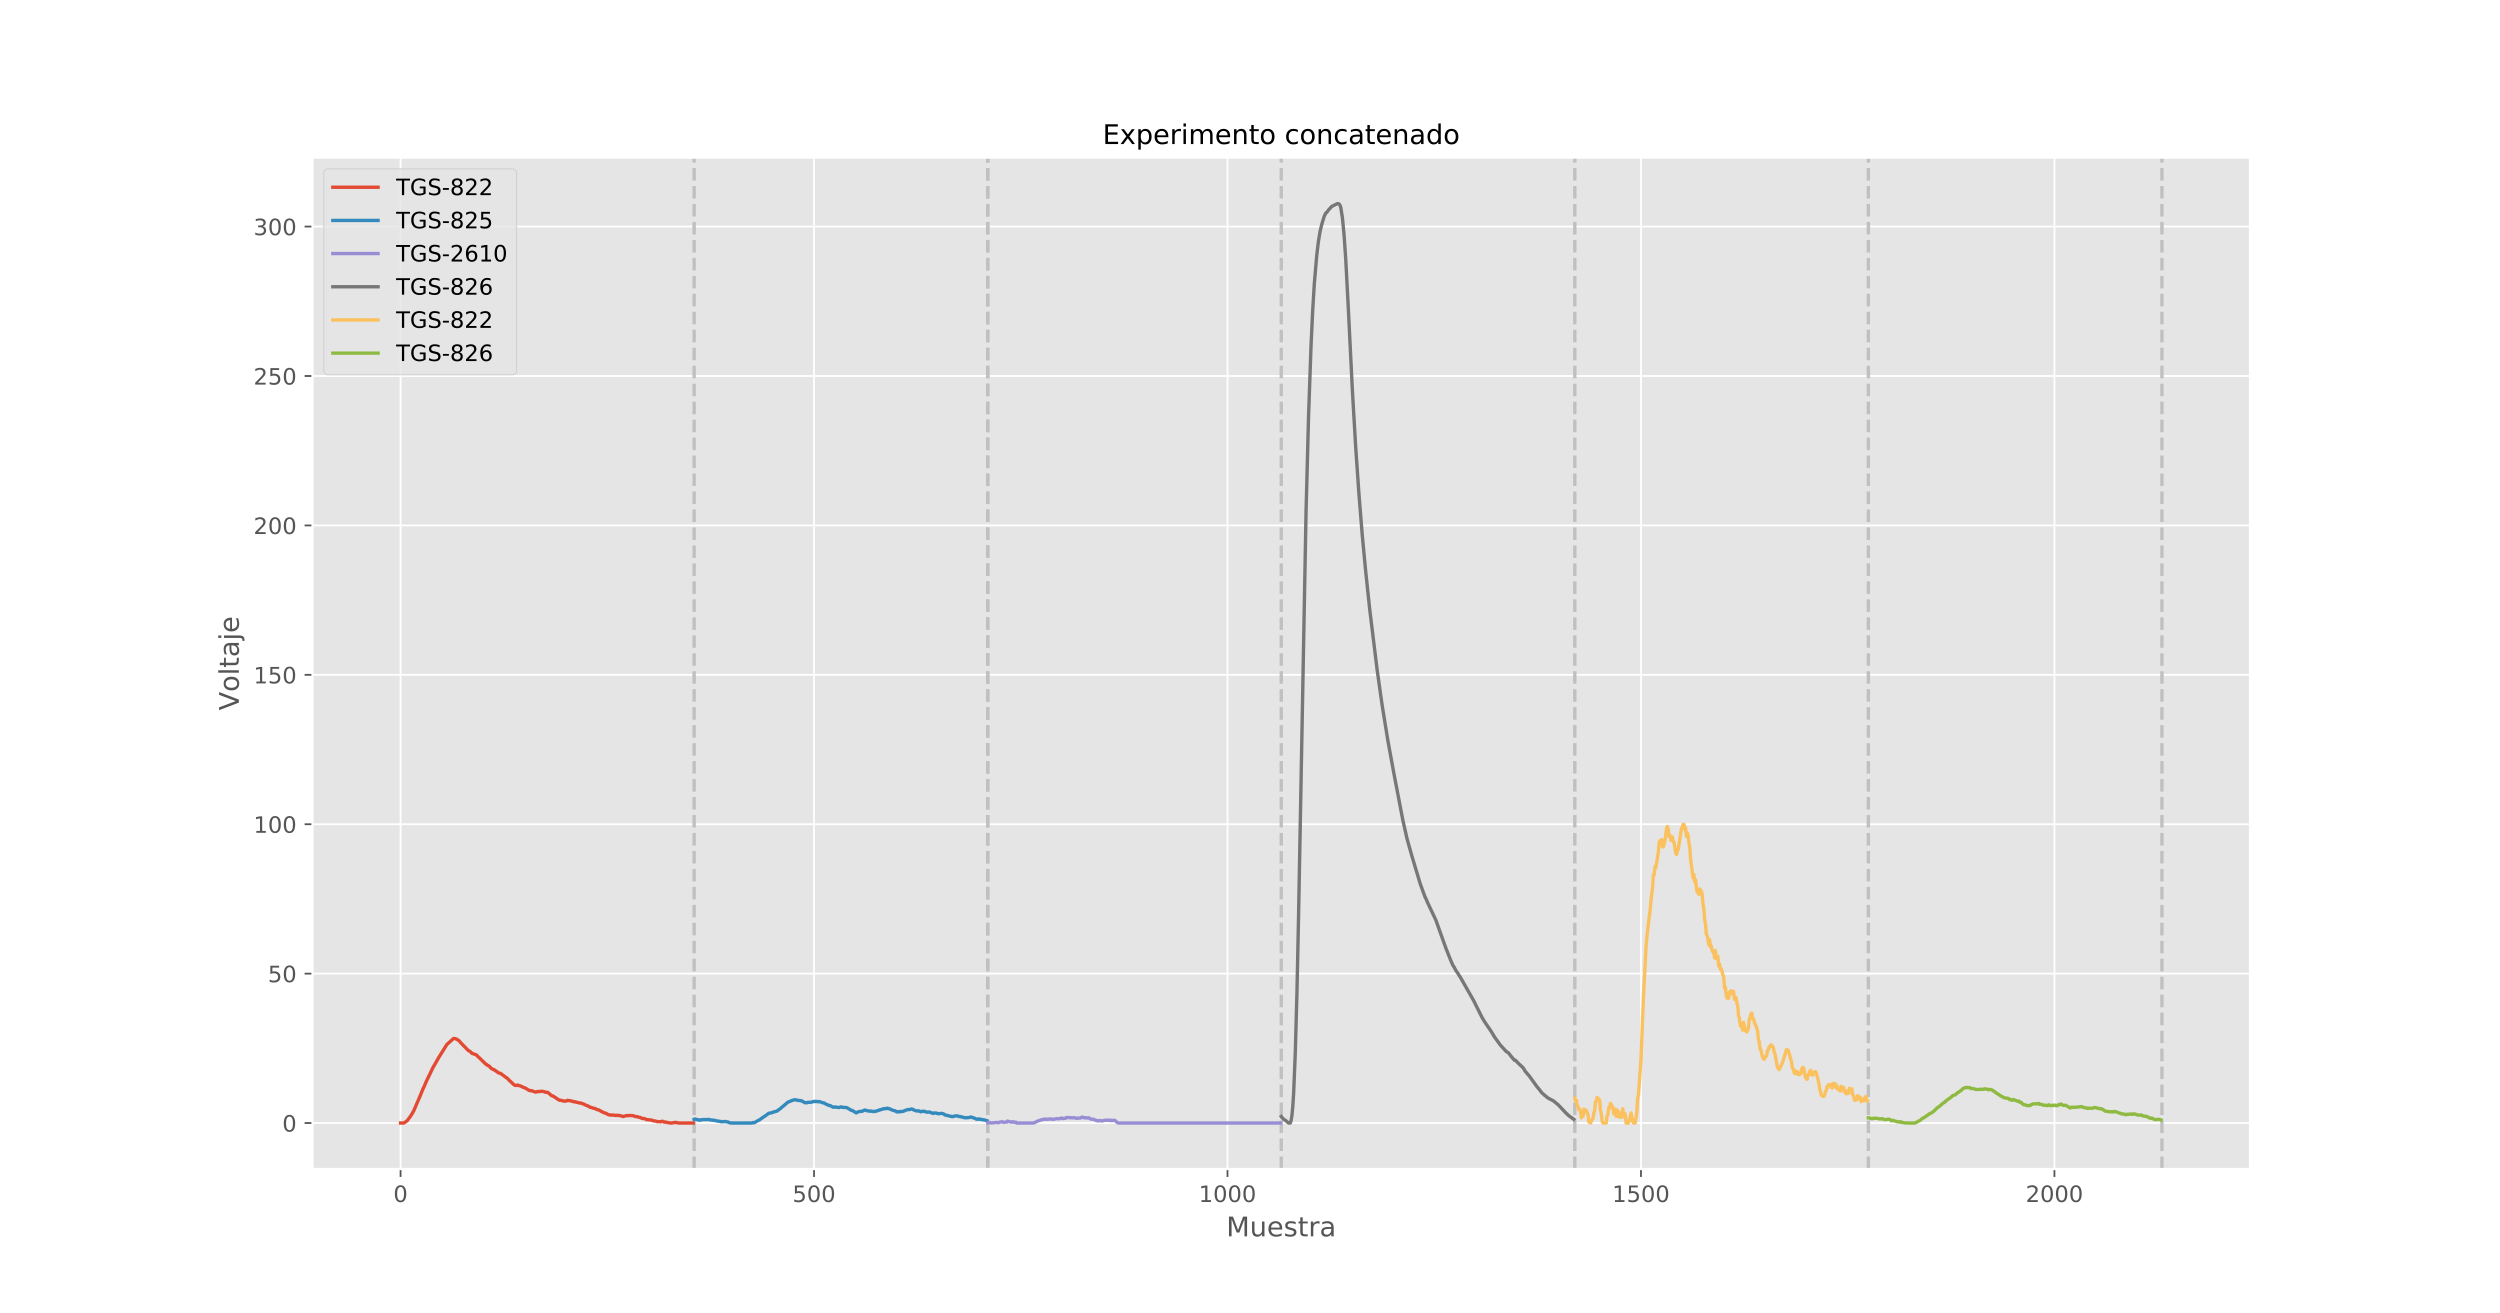 <?xml version="1.0" encoding="utf-8" standalone="no"?>
<!DOCTYPE svg PUBLIC "-//W3C//DTD SVG 1.1//EN"
  "http://www.w3.org/Graphics/SVG/1.1/DTD/svg11.dtd">
<!-- Created with matplotlib (https://matplotlib.org/) -->
<svg height="581.04pt" version="1.1" viewBox="0 0 1105.92 581.04" width="1105.92pt" xmlns="http://www.w3.org/2000/svg" xmlns:xlink="http://www.w3.org/1999/xlink">
 <defs>
  <style type="text/css">
*{stroke-linecap:butt;stroke-linejoin:round;}
  </style>
 </defs>
 <g id="figure_1">
  <g id="patch_1">
   <path d="M 0 581.04 
L 1105.92 581.04 
L 1105.92 0 
L 0 0 
z
" style="fill:#ffffff;"/>
  </g>
  <g id="axes_1">
   <g id="patch_2">
    <path d="M 138.24 517.126 
L 995.328 517.126 
L 995.328 69.725 
L 138.24 69.725 
z
" style="fill:#e5e5e5;"/>
   </g>
   <g id="matplotlib.axis_1">
    <g id="xtick_1">
     <g id="line2d_1">
      <path clip-path="url(#p6dfaa88f3a)" d="M 177.199 517.126 
L 177.199 69.725 
" style="fill:none;stroke:#ffffff;stroke-linecap:square;stroke-width:0.8;"/>
     </g>
     <g id="line2d_2">
      <defs>
       <path d="M 0 0 
L 0 3.5 
" id="m81e3cfd694" style="stroke:#555555;stroke-width:0.8;"/>
      </defs>
      <g>
       <use style="fill:#555555;stroke:#555555;stroke-width:0.8;" x="177.199" xlink:href="#m81e3cfd694" y="517.126"/>
      </g>
     </g>
     <g id="text_1">
      <!-- 0 -->
      <defs>
       <path d="M 31.781 66.406 
Q 24.172 66.406 20.328 58.906 
Q 16.5 51.422 16.5 36.375 
Q 16.5 21.391 20.328 13.891 
Q 24.172 6.391 31.781 6.391 
Q 39.453 6.391 43.281 13.891 
Q 47.125 21.391 47.125 36.375 
Q 47.125 51.422 43.281 58.906 
Q 39.453 66.406 31.781 66.406 
z
M 31.781 74.219 
Q 44.047 74.219 50.516 64.516 
Q 56.984 54.828 56.984 36.375 
Q 56.984 17.969 50.516 8.266 
Q 44.047 -1.422 31.781 -1.422 
Q 19.531 -1.422 13.062 8.266 
Q 6.594 17.969 6.594 36.375 
Q 6.594 54.828 13.062 64.516 
Q 19.531 74.219 31.781 74.219 
z
" id="DejaVuSans-48"/>
      </defs>
      <g style="fill:#555555;" transform="translate(174.017 531.724)scale(0.1 -0.1)">
       <use xlink:href="#DejaVuSans-48"/>
      </g>
     </g>
    </g>
    <g id="xtick_2">
     <g id="line2d_3">
      <path clip-path="url(#p6dfaa88f3a)" d="M 360.103 517.126 
L 360.103 69.725 
" style="fill:none;stroke:#ffffff;stroke-linecap:square;stroke-width:0.8;"/>
     </g>
     <g id="line2d_4">
      <g>
       <use style="fill:#555555;stroke:#555555;stroke-width:0.8;" x="360.103" xlink:href="#m81e3cfd694" y="517.126"/>
      </g>
     </g>
     <g id="text_2">
      <!-- 500 -->
      <defs>
       <path d="M 10.797 72.906 
L 49.516 72.906 
L 49.516 64.594 
L 19.828 64.594 
L 19.828 46.734 
Q 21.969 47.469 24.109 47.828 
Q 26.266 48.188 28.422 48.188 
Q 40.625 48.188 47.75 41.5 
Q 54.891 34.812 54.891 23.391 
Q 54.891 11.625 47.562 5.094 
Q 40.234 -1.422 26.906 -1.422 
Q 22.312 -1.422 17.547 -0.641 
Q 12.797 0.141 7.719 1.703 
L 7.719 11.625 
Q 12.109 9.234 16.797 8.062 
Q 21.484 6.891 26.703 6.891 
Q 35.156 6.891 40.078 11.328 
Q 45.016 15.766 45.016 23.391 
Q 45.016 31 40.078 35.438 
Q 35.156 39.891 26.703 39.891 
Q 22.75 39.891 18.812 39.016 
Q 14.891 38.141 10.797 36.281 
z
" id="DejaVuSans-53"/>
      </defs>
      <g style="fill:#555555;" transform="translate(350.559 531.724)scale(0.1 -0.1)">
       <use xlink:href="#DejaVuSans-53"/>
       <use x="63.623" xlink:href="#DejaVuSans-48"/>
       <use x="127.246" xlink:href="#DejaVuSans-48"/>
      </g>
     </g>
    </g>
    <g id="xtick_3">
     <g id="line2d_5">
      <path clip-path="url(#p6dfaa88f3a)" d="M 543.006 517.126 
L 543.006 69.725 
" style="fill:none;stroke:#ffffff;stroke-linecap:square;stroke-width:0.8;"/>
     </g>
     <g id="line2d_6">
      <g>
       <use style="fill:#555555;stroke:#555555;stroke-width:0.8;" x="543.006" xlink:href="#m81e3cfd694" y="517.126"/>
      </g>
     </g>
     <g id="text_3">
      <!-- 1000 -->
      <defs>
       <path d="M 12.406 8.297 
L 28.516 8.297 
L 28.516 63.922 
L 10.984 60.406 
L 10.984 69.391 
L 28.422 72.906 
L 38.281 72.906 
L 38.281 8.297 
L 54.391 8.297 
L 54.391 0 
L 12.406 0 
z
" id="DejaVuSans-49"/>
      </defs>
      <g style="fill:#555555;" transform="translate(530.281 531.724)scale(0.1 -0.1)">
       <use xlink:href="#DejaVuSans-49"/>
       <use x="63.623" xlink:href="#DejaVuSans-48"/>
       <use x="127.246" xlink:href="#DejaVuSans-48"/>
       <use x="190.869" xlink:href="#DejaVuSans-48"/>
      </g>
     </g>
    </g>
    <g id="xtick_4">
     <g id="line2d_7">
      <path clip-path="url(#p6dfaa88f3a)" d="M 725.91 517.126 
L 725.91 69.725 
" style="fill:none;stroke:#ffffff;stroke-linecap:square;stroke-width:0.8;"/>
     </g>
     <g id="line2d_8">
      <g>
       <use style="fill:#555555;stroke:#555555;stroke-width:0.8;" x="725.91" xlink:href="#m81e3cfd694" y="517.126"/>
      </g>
     </g>
     <g id="text_4">
      <!-- 1500 -->
      <g style="fill:#555555;" transform="translate(713.185 531.724)scale(0.1 -0.1)">
       <use xlink:href="#DejaVuSans-49"/>
       <use x="63.623" xlink:href="#DejaVuSans-53"/>
       <use x="127.246" xlink:href="#DejaVuSans-48"/>
       <use x="190.869" xlink:href="#DejaVuSans-48"/>
      </g>
     </g>
    </g>
    <g id="xtick_5">
     <g id="line2d_9">
      <path clip-path="url(#p6dfaa88f3a)" d="M 908.814 517.126 
L 908.814 69.725 
" style="fill:none;stroke:#ffffff;stroke-linecap:square;stroke-width:0.8;"/>
     </g>
     <g id="line2d_10">
      <g>
       <use style="fill:#555555;stroke:#555555;stroke-width:0.8;" x="908.814" xlink:href="#m81e3cfd694" y="517.126"/>
      </g>
     </g>
     <g id="text_5">
      <!-- 2000 -->
      <defs>
       <path d="M 19.188 8.297 
L 53.609 8.297 
L 53.609 0 
L 7.328 0 
L 7.328 8.297 
Q 12.938 14.109 22.625 23.891 
Q 32.328 33.688 34.812 36.531 
Q 39.547 41.844 41.422 45.531 
Q 43.312 49.219 43.312 52.781 
Q 43.312 58.594 39.234 62.25 
Q 35.156 65.922 28.609 65.922 
Q 23.969 65.922 18.812 64.312 
Q 13.672 62.703 7.812 59.422 
L 7.812 69.391 
Q 13.766 71.781 18.938 73 
Q 24.125 74.219 28.422 74.219 
Q 39.75 74.219 46.484 68.547 
Q 53.219 62.891 53.219 53.422 
Q 53.219 48.922 51.531 44.891 
Q 49.859 40.875 45.406 35.406 
Q 44.188 33.984 37.641 27.219 
Q 31.109 20.453 19.188 8.297 
z
" id="DejaVuSans-50"/>
      </defs>
      <g style="fill:#555555;" transform="translate(896.089 531.724)scale(0.1 -0.1)">
       <use xlink:href="#DejaVuSans-50"/>
       <use x="63.623" xlink:href="#DejaVuSans-48"/>
       <use x="127.246" xlink:href="#DejaVuSans-48"/>
       <use x="190.869" xlink:href="#DejaVuSans-48"/>
      </g>
     </g>
    </g>
    <g id="text_6">
     <!-- Muestra -->
     <defs>
      <path d="M 9.812 72.906 
L 24.516 72.906 
L 43.109 23.297 
L 61.812 72.906 
L 76.516 72.906 
L 76.516 0 
L 66.891 0 
L 66.891 64.016 
L 48.094 14.016 
L 38.188 14.016 
L 19.391 64.016 
L 19.391 0 
L 9.812 0 
z
" id="DejaVuSans-77"/>
      <path d="M 8.5 21.578 
L 8.5 54.688 
L 17.484 54.688 
L 17.484 21.922 
Q 17.484 14.156 20.5 10.266 
Q 23.531 6.391 29.594 6.391 
Q 36.859 6.391 41.078 11.031 
Q 45.312 15.672 45.312 23.688 
L 45.312 54.688 
L 54.297 54.688 
L 54.297 0 
L 45.312 0 
L 45.312 8.406 
Q 42.047 3.422 37.719 1 
Q 33.406 -1.422 27.688 -1.422 
Q 18.266 -1.422 13.375 4.438 
Q 8.5 10.297 8.5 21.578 
z
M 31.109 56 
z
" id="DejaVuSans-117"/>
      <path d="M 56.203 29.594 
L 56.203 25.203 
L 14.891 25.203 
Q 15.484 15.922 20.484 11.062 
Q 25.484 6.203 34.422 6.203 
Q 39.594 6.203 44.453 7.469 
Q 49.312 8.734 54.109 11.281 
L 54.109 2.781 
Q 49.266 0.734 44.188 -0.344 
Q 39.109 -1.422 33.891 -1.422 
Q 20.797 -1.422 13.156 6.188 
Q 5.516 13.812 5.516 26.812 
Q 5.516 40.234 12.766 48.109 
Q 20.016 56 32.328 56 
Q 43.359 56 49.781 48.891 
Q 56.203 41.797 56.203 29.594 
z
M 47.219 32.234 
Q 47.125 39.594 43.094 43.984 
Q 39.062 48.391 32.422 48.391 
Q 24.906 48.391 20.391 44.141 
Q 15.875 39.891 15.188 32.172 
z
" id="DejaVuSans-101"/>
      <path d="M 44.281 53.078 
L 44.281 44.578 
Q 40.484 46.531 36.375 47.5 
Q 32.281 48.484 27.875 48.484 
Q 21.188 48.484 17.844 46.438 
Q 14.5 44.391 14.5 40.281 
Q 14.5 37.156 16.891 35.375 
Q 19.281 33.594 26.516 31.984 
L 29.594 31.297 
Q 39.156 29.25 43.188 25.516 
Q 47.219 21.781 47.219 15.094 
Q 47.219 7.469 41.188 3.016 
Q 35.156 -1.422 24.609 -1.422 
Q 20.219 -1.422 15.453 -0.562 
Q 10.688 0.297 5.422 2 
L 5.422 11.281 
Q 10.406 8.688 15.234 7.391 
Q 20.062 6.109 24.812 6.109 
Q 31.156 6.109 34.562 8.281 
Q 37.984 10.453 37.984 14.406 
Q 37.984 18.062 35.516 20.016 
Q 33.062 21.969 24.703 23.781 
L 21.578 24.516 
Q 13.234 26.266 9.516 29.906 
Q 5.812 33.547 5.812 39.891 
Q 5.812 47.609 11.281 51.797 
Q 16.75 56 26.812 56 
Q 31.781 56 36.172 55.266 
Q 40.578 54.547 44.281 53.078 
z
" id="DejaVuSans-115"/>
      <path d="M 18.312 70.219 
L 18.312 54.688 
L 36.812 54.688 
L 36.812 47.703 
L 18.312 47.703 
L 18.312 18.016 
Q 18.312 11.328 20.141 9.422 
Q 21.969 7.516 27.594 7.516 
L 36.812 7.516 
L 36.812 0 
L 27.594 0 
Q 17.188 0 13.234 3.875 
Q 9.281 7.766 9.281 18.016 
L 9.281 47.703 
L 2.688 47.703 
L 2.688 54.688 
L 9.281 54.688 
L 9.281 70.219 
z
" id="DejaVuSans-116"/>
      <path d="M 41.109 46.297 
Q 39.594 47.172 37.812 47.578 
Q 36.031 48 33.891 48 
Q 26.266 48 22.188 43.047 
Q 18.109 38.094 18.109 28.812 
L 18.109 0 
L 9.078 0 
L 9.078 54.688 
L 18.109 54.688 
L 18.109 46.188 
Q 20.953 51.172 25.484 53.578 
Q 30.031 56 36.531 56 
Q 37.453 56 38.578 55.875 
Q 39.703 55.766 41.062 55.516 
z
" id="DejaVuSans-114"/>
      <path d="M 34.281 27.484 
Q 23.391 27.484 19.188 25 
Q 14.984 22.516 14.984 16.5 
Q 14.984 11.719 18.141 8.906 
Q 21.297 6.109 26.703 6.109 
Q 34.188 6.109 38.703 11.406 
Q 43.219 16.703 43.219 25.484 
L 43.219 27.484 
z
M 52.203 31.203 
L 52.203 0 
L 43.219 0 
L 43.219 8.297 
Q 40.141 3.328 35.547 0.953 
Q 30.953 -1.422 24.312 -1.422 
Q 15.922 -1.422 10.953 3.297 
Q 6 8.016 6 15.922 
Q 6 25.141 12.172 29.828 
Q 18.359 34.516 30.609 34.516 
L 43.219 34.516 
L 43.219 35.406 
Q 43.219 41.609 39.141 45 
Q 35.062 48.391 27.688 48.391 
Q 23 48.391 18.547 47.266 
Q 14.109 46.141 10.016 43.891 
L 10.016 52.203 
Q 14.938 54.109 19.578 55.047 
Q 24.219 56 28.609 56 
Q 40.484 56 46.344 49.844 
Q 52.203 43.703 52.203 31.203 
z
" id="DejaVuSans-97"/>
     </defs>
     <g style="fill:#555555;" transform="translate(542.491 546.922)scale(0.12 -0.12)">
      <use xlink:href="#DejaVuSans-77"/>
      <use x="86.279" xlink:href="#DejaVuSans-117"/>
      <use x="149.658" xlink:href="#DejaVuSans-101"/>
      <use x="211.182" xlink:href="#DejaVuSans-115"/>
      <use x="263.281" xlink:href="#DejaVuSans-116"/>
      <use x="302.49" xlink:href="#DejaVuSans-114"/>
      <use x="343.604" xlink:href="#DejaVuSans-97"/>
     </g>
    </g>
   </g>
   <g id="matplotlib.axis_2">
    <g id="ytick_1">
     <g id="line2d_11">
      <path clip-path="url(#p6dfaa88f3a)" d="M 138.24 496.789 
L 995.328 496.789 
" style="fill:none;stroke:#ffffff;stroke-linecap:square;stroke-width:0.8;"/>
     </g>
     <g id="line2d_12">
      <defs>
       <path d="M 0 0 
L -3.5 0 
" id="m0162441b8d" style="stroke:#555555;stroke-width:0.8;"/>
      </defs>
      <g>
       <use style="fill:#555555;stroke:#555555;stroke-width:0.8;" x="138.24" xlink:href="#m0162441b8d" y="496.789"/>
      </g>
     </g>
     <g id="text_7">
      <!-- 0 -->
      <g style="fill:#555555;" transform="translate(124.877 500.588)scale(0.1 -0.1)">
       <use xlink:href="#DejaVuSans-48"/>
      </g>
     </g>
    </g>
    <g id="ytick_2">
     <g id="line2d_13">
      <path clip-path="url(#p6dfaa88f3a)" d="M 138.24 430.697 
L 995.328 430.697 
" style="fill:none;stroke:#ffffff;stroke-linecap:square;stroke-width:0.8;"/>
     </g>
     <g id="line2d_14">
      <g>
       <use style="fill:#555555;stroke:#555555;stroke-width:0.8;" x="138.24" xlink:href="#m0162441b8d" y="430.697"/>
      </g>
     </g>
     <g id="text_8">
      <!-- 50 -->
      <g style="fill:#555555;" transform="translate(118.515 434.497)scale(0.1 -0.1)">
       <use xlink:href="#DejaVuSans-53"/>
       <use x="63.623" xlink:href="#DejaVuSans-48"/>
      </g>
     </g>
    </g>
    <g id="ytick_3">
     <g id="line2d_15">
      <path clip-path="url(#p6dfaa88f3a)" d="M 138.24 364.606 
L 995.328 364.606 
" style="fill:none;stroke:#ffffff;stroke-linecap:square;stroke-width:0.8;"/>
     </g>
     <g id="line2d_16">
      <g>
       <use style="fill:#555555;stroke:#555555;stroke-width:0.8;" x="138.24" xlink:href="#m0162441b8d" y="364.606"/>
      </g>
     </g>
     <g id="text_9">
      <!-- 100 -->
      <g style="fill:#555555;" transform="translate(112.153 368.405)scale(0.1 -0.1)">
       <use xlink:href="#DejaVuSans-49"/>
       <use x="63.623" xlink:href="#DejaVuSans-48"/>
       <use x="127.246" xlink:href="#DejaVuSans-48"/>
      </g>
     </g>
    </g>
    <g id="ytick_4">
     <g id="line2d_17">
      <path clip-path="url(#p6dfaa88f3a)" d="M 138.24 298.514 
L 995.328 298.514 
" style="fill:none;stroke:#ffffff;stroke-linecap:square;stroke-width:0.8;"/>
     </g>
     <g id="line2d_18">
      <g>
       <use style="fill:#555555;stroke:#555555;stroke-width:0.8;" x="138.24" xlink:href="#m0162441b8d" y="298.514"/>
      </g>
     </g>
     <g id="text_10">
      <!-- 150 -->
      <g style="fill:#555555;" transform="translate(112.153 302.313)scale(0.1 -0.1)">
       <use xlink:href="#DejaVuSans-49"/>
       <use x="63.623" xlink:href="#DejaVuSans-53"/>
       <use x="127.246" xlink:href="#DejaVuSans-48"/>
      </g>
     </g>
    </g>
    <g id="ytick_5">
     <g id="line2d_19">
      <path clip-path="url(#p6dfaa88f3a)" d="M 138.24 232.422 
L 995.328 232.422 
" style="fill:none;stroke:#ffffff;stroke-linecap:square;stroke-width:0.8;"/>
     </g>
     <g id="line2d_20">
      <g>
       <use style="fill:#555555;stroke:#555555;stroke-width:0.8;" x="138.24" xlink:href="#m0162441b8d" y="232.422"/>
      </g>
     </g>
     <g id="text_11">
      <!-- 200 -->
      <g style="fill:#555555;" transform="translate(112.153 236.221)scale(0.1 -0.1)">
       <use xlink:href="#DejaVuSans-50"/>
       <use x="63.623" xlink:href="#DejaVuSans-48"/>
       <use x="127.246" xlink:href="#DejaVuSans-48"/>
      </g>
     </g>
    </g>
    <g id="ytick_6">
     <g id="line2d_21">
      <path clip-path="url(#p6dfaa88f3a)" d="M 138.24 166.33 
L 995.328 166.33 
" style="fill:none;stroke:#ffffff;stroke-linecap:square;stroke-width:0.8;"/>
     </g>
     <g id="line2d_22">
      <g>
       <use style="fill:#555555;stroke:#555555;stroke-width:0.8;" x="138.24" xlink:href="#m0162441b8d" y="166.33"/>
      </g>
     </g>
     <g id="text_12">
      <!-- 250 -->
      <g style="fill:#555555;" transform="translate(112.153 170.129)scale(0.1 -0.1)">
       <use xlink:href="#DejaVuSans-50"/>
       <use x="63.623" xlink:href="#DejaVuSans-53"/>
       <use x="127.246" xlink:href="#DejaVuSans-48"/>
      </g>
     </g>
    </g>
    <g id="ytick_7">
     <g id="line2d_23">
      <path clip-path="url(#p6dfaa88f3a)" d="M 138.24 100.238 
L 995.328 100.238 
" style="fill:none;stroke:#ffffff;stroke-linecap:square;stroke-width:0.8;"/>
     </g>
     <g id="line2d_24">
      <g>
       <use style="fill:#555555;stroke:#555555;stroke-width:0.8;" x="138.24" xlink:href="#m0162441b8d" y="100.238"/>
      </g>
     </g>
     <g id="text_13">
      <!-- 300 -->
      <defs>
       <path d="M 40.578 39.312 
Q 47.656 37.797 51.625 33 
Q 55.609 28.219 55.609 21.188 
Q 55.609 10.406 48.188 4.484 
Q 40.766 -1.422 27.094 -1.422 
Q 22.516 -1.422 17.656 -0.516 
Q 12.797 0.391 7.625 2.203 
L 7.625 11.719 
Q 11.719 9.328 16.594 8.109 
Q 21.484 6.891 26.812 6.891 
Q 36.078 6.891 40.938 10.547 
Q 45.797 14.203 45.797 21.188 
Q 45.797 27.641 41.281 31.266 
Q 36.766 34.906 28.719 34.906 
L 20.219 34.906 
L 20.219 43.016 
L 29.109 43.016 
Q 36.375 43.016 40.234 45.922 
Q 44.094 48.828 44.094 54.297 
Q 44.094 59.906 40.109 62.906 
Q 36.141 65.922 28.719 65.922 
Q 24.656 65.922 20.016 65.031 
Q 15.375 64.156 9.812 62.312 
L 9.812 71.094 
Q 15.438 72.656 20.344 73.438 
Q 25.25 74.219 29.594 74.219 
Q 40.828 74.219 47.359 69.109 
Q 53.906 64.016 53.906 55.328 
Q 53.906 49.266 50.438 45.094 
Q 46.969 40.922 40.578 39.312 
z
" id="DejaVuSans-51"/>
      </defs>
      <g style="fill:#555555;" transform="translate(112.153 104.038)scale(0.1 -0.1)">
       <use xlink:href="#DejaVuSans-51"/>
       <use x="63.623" xlink:href="#DejaVuSans-48"/>
       <use x="127.246" xlink:href="#DejaVuSans-48"/>
      </g>
     </g>
    </g>
    <g id="text_14">
     <!-- Voltaje -->
     <defs>
      <path d="M 28.609 0 
L 0.781 72.906 
L 11.078 72.906 
L 34.188 11.531 
L 57.328 72.906 
L 67.578 72.906 
L 39.797 0 
z
" id="DejaVuSans-86"/>
      <path d="M 30.609 48.391 
Q 23.391 48.391 19.188 42.75 
Q 14.984 37.109 14.984 27.297 
Q 14.984 17.484 19.156 11.844 
Q 23.344 6.203 30.609 6.203 
Q 37.797 6.203 41.984 11.859 
Q 46.188 17.531 46.188 27.297 
Q 46.188 37.016 41.984 42.703 
Q 37.797 48.391 30.609 48.391 
z
M 30.609 56 
Q 42.328 56 49.016 48.375 
Q 55.719 40.766 55.719 27.297 
Q 55.719 13.875 49.016 6.219 
Q 42.328 -1.422 30.609 -1.422 
Q 18.844 -1.422 12.172 6.219 
Q 5.516 13.875 5.516 27.297 
Q 5.516 40.766 12.172 48.375 
Q 18.844 56 30.609 56 
z
" id="DejaVuSans-111"/>
      <path d="M 9.422 75.984 
L 18.406 75.984 
L 18.406 0 
L 9.422 0 
z
" id="DejaVuSans-108"/>
      <path d="M 9.422 54.688 
L 18.406 54.688 
L 18.406 -0.984 
Q 18.406 -11.422 14.422 -16.109 
Q 10.453 -20.797 1.609 -20.797 
L -1.812 -20.797 
L -1.812 -13.188 
L 0.594 -13.188 
Q 5.719 -13.188 7.562 -10.812 
Q 9.422 -8.453 9.422 -0.984 
z
M 9.422 75.984 
L 18.406 75.984 
L 18.406 64.594 
L 9.422 64.594 
z
" id="DejaVuSans-106"/>
     </defs>
     <g style="fill:#555555;" transform="translate(105.657 314.249)rotate(-90)scale(0.12 -0.12)">
      <use xlink:href="#DejaVuSans-86"/>
      <use x="68.299" xlink:href="#DejaVuSans-111"/>
      <use x="129.48" xlink:href="#DejaVuSans-108"/>
      <use x="157.264" xlink:href="#DejaVuSans-116"/>
      <use x="196.473" xlink:href="#DejaVuSans-97"/>
      <use x="257.752" xlink:href="#DejaVuSans-106"/>
      <use x="285.535" xlink:href="#DejaVuSans-101"/>
     </g>
    </g>
   </g>
   <g id="line2d_25">
    <path clip-path="url(#p6dfaa88f3a)" d="M 307.06 517.126 
L 307.06 69.725 
" style="fill:none;stroke:#c0c0c0;stroke-dasharray:5.55,2.4;stroke-dashoffset:0;stroke-width:1.5;"/>
   </g>
   <g id="line2d_26">
    <path clip-path="url(#p6dfaa88f3a)" d="M 436.922 517.126 
L 436.922 69.725 
" style="fill:none;stroke:#c0c0c0;stroke-dasharray:5.55,2.4;stroke-dashoffset:0;stroke-width:1.5;"/>
   </g>
   <g id="line2d_27">
    <path clip-path="url(#p6dfaa88f3a)" d="M 436.922 517.126 
L 436.922 69.725 
" style="fill:none;stroke:#c0c0c0;stroke-dasharray:5.55,2.4;stroke-dashoffset:0;stroke-width:1.5;"/>
   </g>
   <g id="line2d_28">
    <path clip-path="url(#p6dfaa88f3a)" d="M 566.784 517.126 
L 566.784 69.725 
" style="fill:none;stroke:#c0c0c0;stroke-dasharray:5.55,2.4;stroke-dashoffset:0;stroke-width:1.5;"/>
   </g>
   <g id="line2d_29">
    <path clip-path="url(#p6dfaa88f3a)" d="M 696.646 517.126 
L 696.646 69.725 
" style="fill:none;stroke:#c0c0c0;stroke-dasharray:5.55,2.4;stroke-dashoffset:0;stroke-width:1.5;"/>
   </g>
   <g id="line2d_30">
    <path clip-path="url(#p6dfaa88f3a)" d="M 826.508 517.126 
L 826.508 69.725 
" style="fill:none;stroke:#c0c0c0;stroke-dasharray:5.55,2.4;stroke-dashoffset:0;stroke-width:1.5;"/>
   </g>
   <g id="line2d_31">
    <path clip-path="url(#p6dfaa88f3a)" d="M 956.369 517.126 
L 956.369 69.725 
" style="fill:none;stroke:#c0c0c0;stroke-dasharray:5.55,2.4;stroke-dashoffset:0;stroke-width:1.5;"/>
   </g>
   <g id="line2d_32">
    <path clip-path="url(#p6dfaa88f3a)" d="M 177.199 496.789 
L 178.662 496.789 
L 180.125 495.772 
L 181.588 493.793 
L 182.32 492.623 
L 183.051 491.333 
L 185.978 484.491 
L 187.075 481.775 
L 187.807 480.245 
L 188.539 478.475 
L 190.368 474.709 
L 191.465 472.354 
L 192.562 470.479 
L 194.026 467.899 
L 197.684 462.051 
L 200.61 459.415 
L 201.342 459.446 
L 202.073 459.719 
L 203.171 460.488 
L 203.903 461.361 
L 207.195 464.749 
L 207.561 464.885 
L 208.292 465.398 
L 208.658 465.894 
L 210.853 466.711 
L 211.219 467.208 
L 211.95 467.841 
L 214.877 470.732 
L 215.243 470.869 
L 215.608 471.245 
L 215.974 471.381 
L 216.706 471.894 
L 217.072 472.39 
L 218.169 473.159 
L 218.535 473.175 
L 220.73 474.713 
L 221.095 474.729 
L 221.461 474.865 
L 224.754 477.292 
L 225.119 477.789 
L 225.851 478.422 
L 227.314 479.807 
L 228.046 480.2 
L 228.412 480.096 
L 228.777 480.112 
L 229.143 480.008 
L 229.509 480.264 
L 229.875 480.28 
L 230.607 480.552 
L 231.338 480.945 
L 232.436 481.353 
L 233.899 482.258 
L 234.63 482.53 
L 234.996 482.426 
L 236.825 483.107 
L 237.191 483.003 
L 237.557 483.019 
L 237.923 482.794 
L 238.288 482.93 
L 238.654 482.826 
L 239.02 482.842 
L 239.386 482.738 
L 240.118 482.77 
L 240.483 482.906 
L 240.849 482.922 
L 241.215 483.178 
L 242.312 483.226 
L 243.044 483.859 
L 243.776 484.492 
L 244.141 484.748 
L 244.507 484.764 
L 247.434 486.694 
L 248.165 486.726 
L 248.897 486.999 
L 249.629 487.031 
L 249.994 487.167 
L 250.726 486.958 
L 251.092 486.734 
L 251.458 486.87 
L 252.189 486.902 
L 252.555 487.038 
L 252.921 487.054 
L 254.018 487.463 
L 254.384 487.359 
L 255.116 487.631 
L 255.481 487.647 
L 256.213 487.919 
L 256.945 487.951 
L 258.408 488.496 
L 259.14 488.888 
L 260.237 489.296 
L 260.969 489.809 
L 261.334 489.825 
L 262.432 490.234 
L 262.798 490.249 
L 263.529 490.522 
L 264.261 490.914 
L 264.627 490.93 
L 264.992 491.066 
L 266.09 491.715 
L 266.456 491.851 
L 267.187 492.244 
L 267.553 492.38 
L 267.919 492.396 
L 269.016 493.045 
L 269.382 493.181 
L 270.114 493.213 
L 270.48 493.349 
L 270.845 493.245 
L 271.577 493.277 
L 271.943 493.413 
L 272.309 493.429 
L 272.674 493.325 
L 273.04 493.461 
L 273.406 493.356 
L 273.772 493.493 
L 274.503 493.525 
L 275.601 493.933 
L 277.064 493.516 
L 277.796 493.548 
L 278.162 493.444 
L 279.991 493.524 
L 281.088 493.932 
L 281.82 493.964 
L 282.551 494.237 
L 282.917 494.252 
L 283.649 494.525 
L 284.014 494.781 
L 285.112 494.829 
L 285.844 495.221 
L 286.209 495.358 
L 286.575 495.253 
L 286.941 495.39 
L 288.038 495.437 
L 289.136 495.846 
L 289.867 495.878 
L 290.599 496.15 
L 292.428 496.23 
L 292.794 496.006 
L 293.16 496.022 
L 293.891 496.414 
L 294.257 496.31 
L 294.623 496.446 
L 294.989 496.462 
L 295.355 496.598 
L 295.72 496.614 
L 296.086 496.75 
L 297.184 496.789 
L 298.647 496.502 
L 299.013 496.638 
L 299.378 496.534 
L 300.11 496.789 
L 306.695 496.789 
L 306.695 496.789 
" style="fill:none;stroke:#e24a33;stroke-linecap:square;stroke-width:1.5;"/>
   </g>
   <g id="line2d_33">
    <path clip-path="url(#p6dfaa88f3a)" d="M 307.06 495.155 
L 307.426 495.043 
L 307.792 495.051 
L 308.158 495.299 
L 308.889 495.316 
L 309.255 495.564 
L 309.621 495.572 
L 309.987 495.34 
L 310.718 495.356 
L 311.084 495.244 
L 312.913 495.285 
L 313.279 495.173 
L 313.645 495.181 
L 314.011 495.43 
L 315.108 495.454 
L 315.474 495.582 
L 316.206 495.598 
L 316.937 495.855 
L 317.303 495.863 
L 317.669 495.992 
L 318.4 496.008 
L 319.132 496.264 
L 319.498 496.152 
L 320.595 496.177 
L 320.961 496.065 
L 321.693 496.321 
L 322.058 496.329 
L 322.79 496.706 
L 323.522 496.789 
L 332.667 496.789 
L 333.033 496.573 
L 333.399 496.702 
L 333.764 496.59 
L 335.593 495.549 
L 335.959 495.437 
L 336.691 494.852 
L 339.251 493.106 
L 339.983 492.522 
L 340.349 492.41 
L 340.715 492.418 
L 341.812 492.082 
L 342.178 491.85 
L 342.544 491.858 
L 343.641 491.522 
L 345.104 490.473 
L 346.202 489.536 
L 346.933 488.951 
L 348.397 487.662 
L 349.128 487.318 
L 349.494 487.206 
L 350.226 486.861 
L 351.323 486.525 
L 352.055 486.541 
L 352.421 486.67 
L 352.786 486.678 
L 353.152 486.806 
L 353.884 486.822 
L 354.25 486.951 
L 354.615 486.959 
L 356.079 487.833 
L 356.444 487.72 
L 356.81 487.849 
L 357.542 487.625 
L 358.639 487.649 
L 360.103 487.201 
L 360.468 487.329 
L 360.834 487.217 
L 361.2 487.225 
L 361.566 487.354 
L 361.932 487.362 
L 362.297 487.25 
L 364.126 487.891 
L 364.492 487.899 
L 365.59 488.525 
L 365.955 488.653 
L 366.687 489.03 
L 367.053 489.038 
L 367.419 489.166 
L 368.516 489.791 
L 368.882 489.799 
L 369.248 489.687 
L 369.614 489.695 
L 369.979 489.824 
L 370.711 489.84 
L 371.077 489.968 
L 372.174 489.632 
L 372.906 489.889 
L 374.369 489.921 
L 374.735 490.05 
L 376.564 491.172 
L 376.93 491.18 
L 378.759 492.302 
L 379.856 491.726 
L 380.222 491.734 
L 380.588 491.622 
L 381.319 491.638 
L 382.417 491.061 
L 382.783 491.07 
L 383.88 491.454 
L 384.612 491.471 
L 384.977 491.599 
L 385.343 491.487 
L 385.709 491.615 
L 386.075 491.623 
L 386.441 491.752 
L 386.806 491.64 
L 387.172 491.648 
L 388.636 491.2 
L 389.001 490.967 
L 389.367 490.976 
L 390.099 490.752 
L 390.465 490.519 
L 390.83 490.527 
L 391.196 490.415 
L 391.928 490.432 
L 392.659 490.208 
L 393.025 490.456 
L 393.391 490.464 
L 393.757 490.592 
L 394.488 490.969 
L 395.586 491.354 
L 395.952 491.362 
L 396.683 491.859 
L 397.049 491.747 
L 397.415 491.875 
L 397.781 491.884 
L 398.147 491.651 
L 398.512 491.78 
L 398.878 491.668 
L 399.244 491.676 
L 399.976 491.452 
L 400.707 491.107 
L 401.805 490.771 
L 402.17 490.9 
L 403.268 490.563 
L 403.634 490.692 
L 404.365 491.069 
L 405.463 491.453 
L 405.829 491.462 
L 406.194 491.35 
L 406.56 491.478 
L 407.292 491.855 
L 407.658 491.622 
L 408.389 491.639 
L 408.755 491.527 
L 409.121 491.775 
L 409.487 491.783 
L 410.218 492.04 
L 410.584 491.928 
L 411.316 491.944 
L 412.047 492.321 
L 412.413 492.329 
L 412.779 492.577 
L 413.145 492.345 
L 414.242 492.37 
L 414.608 492.618 
L 415.705 492.642 
L 416.071 492.53 
L 416.803 492.547 
L 417.534 492.803 
L 417.9 493.172 
L 418.266 493.3 
L 418.632 493.308 
L 419.363 493.565 
L 419.729 493.573 
L 420.461 493.83 
L 420.827 493.838 
L 421.192 493.966 
L 421.558 493.974 
L 421.924 493.742 
L 422.29 493.75 
L 422.656 493.638 
L 423.753 493.662 
L 424.119 493.911 
L 424.851 493.927 
L 425.582 494.184 
L 425.948 494.192 
L 426.68 494.448 
L 427.777 494.473 
L 428.143 494.361 
L 428.874 494.377 
L 429.24 494.145 
L 429.606 494.153 
L 431.435 494.794 
L 431.801 495.043 
L 432.167 495.051 
L 432.532 495.179 
L 432.898 494.947 
L 433.264 495.075 
L 433.63 495.084 
L 433.996 495.212 
L 434.362 495.22 
L 434.727 495.348 
L 435.093 495.356 
L 435.459 495.485 
L 435.825 495.493 
L 436.556 495.749 
L 436.556 495.749 
" style="fill:none;stroke:#348abd;stroke-linecap:square;stroke-width:1.5;"/>
   </g>
   <g id="line2d_34">
    <path clip-path="url(#p6dfaa88f3a)" d="M 436.922 496.692 
L 437.654 496.469 
L 438.385 496.789 
L 440.58 496.535 
L 441.312 496.552 
L 441.678 496.68 
L 442.409 496.336 
L 442.775 496.345 
L 443.141 496.233 
L 443.507 496.241 
L 443.873 496.49 
L 444.238 496.498 
L 444.604 496.386 
L 445.336 496.403 
L 445.702 495.931 
L 446.433 496.188 
L 446.799 496.196 
L 447.531 496.453 
L 447.896 496.221 
L 448.262 496.229 
L 448.628 496.478 
L 448.994 496.486 
L 449.36 496.374 
L 449.725 496.789 
L 457.042 496.789 
L 457.773 496.565 
L 458.871 495.99 
L 459.968 495.654 
L 460.7 495.31 
L 461.066 495.319 
L 461.797 495.095 
L 462.163 495.103 
L 462.529 494.991 
L 462.895 495.12 
L 463.626 495.136 
L 463.992 495.025 
L 464.358 495.033 
L 464.724 494.921 
L 465.455 495.178 
L 465.821 495.066 
L 466.553 495.083 
L 467.284 494.859 
L 468.747 494.892 
L 469.113 494.78 
L 469.479 494.548 
L 470.211 494.805 
L 470.577 494.814 
L 470.942 494.702 
L 471.308 494.71 
L 471.674 494.358 
L 473.137 494.391 
L 473.503 494.52 
L 473.869 494.408 
L 474.235 494.416 
L 474.6 494.545 
L 474.966 494.433 
L 475.332 494.441 
L 476.064 494.698 
L 476.429 494.706 
L 476.795 494.595 
L 477.893 494.62 
L 478.624 494.156 
L 478.99 494.284 
L 479.356 494.292 
L 479.722 494.541 
L 480.088 494.429 
L 480.453 494.437 
L 480.819 494.566 
L 481.185 494.574 
L 481.551 494.462 
L 482.648 495.088 
L 483.746 495.113 
L 484.477 495.49 
L 484.843 495.619 
L 485.209 495.627 
L 485.575 495.876 
L 485.94 495.764 
L 486.306 495.772 
L 486.672 495.66 
L 487.404 495.917 
L 488.501 495.582 
L 489.233 495.598 
L 489.599 495.487 
L 489.964 495.495 
L 490.33 495.623 
L 490.696 495.632 
L 491.062 495.52 
L 491.428 495.528 
L 491.793 495.777 
L 492.525 495.553 
L 492.891 495.561 
L 493.257 495.69 
L 494.354 496.676 
L 495.086 496.789 
L 566.418 496.789 
L 566.418 496.789 
" style="fill:none;stroke:#988ed5;stroke-linecap:square;stroke-width:1.5;"/>
   </g>
   <g id="line2d_35">
    <path clip-path="url(#p6dfaa88f3a)" d="M 566.784 493.893 
L 567.15 494.415 
L 567.516 494.697 
L 567.881 495.219 
L 568.613 495.542 
L 569.345 496.226 
L 570.076 496.789 
L 570.808 496.752 
L 571.174 495.471 
L 571.54 493.229 
L 571.905 489.185 
L 572.271 483.459 
L 573.003 465.396 
L 573.734 438.922 
L 574.466 403.916 
L 577.758 226.201 
L 578.856 184.387 
L 579.953 153.027 
L 580.685 137.488 
L 581.416 125.434 
L 582.514 112.7 
L 583.245 106.654 
L 583.977 102.291 
L 584.709 99.249 
L 585.806 95.648 
L 586.538 94.169 
L 586.903 93.97 
L 587.635 92.971 
L 589.098 91.334 
L 591.659 90.061 
L 592.025 90.103 
L 592.391 90.264 
L 592.756 90.786 
L 593.122 91.789 
L 593.854 96.438 
L 594.585 104.091 
L 595.317 114.749 
L 596.414 135.661 
L 598.243 172.519 
L 599.707 197.679 
L 601.17 218.754 
L 602.633 236.944 
L 604.096 252.371 
L 605.925 269.641 
L 609.218 296.45 
L 611.413 311.96 
L 613.973 327.751 
L 616.534 341.739 
L 620.558 362.743 
L 622.387 370.881 
L 624.582 378.699 
L 628.24 390.889 
L 630.435 396.905 
L 630.8 397.548 
L 631.532 399.313 
L 635.19 407.057 
L 638.848 417.324 
L 639.58 419.329 
L 641.409 423.982 
L 642.14 425.747 
L 642.872 427.272 
L 643.238 427.794 
L 643.969 429.199 
L 645.067 430.765 
L 645.433 431.527 
L 645.799 431.929 
L 652.017 442.846 
L 652.749 444.371 
L 655.675 450.229 
L 656.773 452.036 
L 659.699 456.332 
L 661.162 458.781 
L 663.723 462.315 
L 666.284 465.128 
L 667.015 465.571 
L 667.381 465.853 
L 668.479 467.299 
L 669.942 469.026 
L 670.308 468.948 
L 672.137 470.837 
L 673.234 471.802 
L 673.966 472.606 
L 674.697 473.89 
L 676.526 476.02 
L 679.819 480.598 
L 680.916 481.923 
L 682.014 483.369 
L 683.111 484.335 
L 683.477 484.736 
L 683.843 484.898 
L 684.574 485.582 
L 685.306 486.025 
L 687.135 486.953 
L 689.33 488.763 
L 692.622 492.259 
L 693.354 492.943 
L 694.085 493.627 
L 696.28 495.197 
L 696.28 495.197 
" style="fill:none;stroke:#777777;stroke-linecap:square;stroke-width:1.5;"/>
   </g>
   <g id="line2d_36">
    <path clip-path="url(#p6dfaa88f3a)" d="M 696.646 485.776 
L 697.012 487.09 
L 697.377 486.843 
L 697.743 489.599 
L 698.109 489.472 
L 698.475 491.026 
L 698.841 490.658 
L 699.206 491.853 
L 699.572 494.489 
L 699.938 492.679 
L 700.304 493.753 
L 700.67 490.622 
L 701.036 491.455 
L 701.401 491.088 
L 701.767 491.2 
L 702.133 492.395 
L 702.499 492.988 
L 702.865 496.346 
L 703.23 495.978 
L 703.596 496.789 
L 704.328 495.235 
L 704.694 494.867 
L 705.059 492.336 
L 705.425 491.247 
L 705.791 487.514 
L 706.157 487.026 
L 706.523 485.457 
L 706.888 485.81 
L 707.254 486.764 
L 707.62 486.636 
L 707.986 491.075 
L 708.352 492.63 
L 708.717 495.987 
L 709.083 496.789 
L 710.547 496.789 
L 710.912 493.54 
L 711.278 493.172 
L 711.644 489.92 
L 712.01 490.153 
L 712.376 488.103 
L 712.741 488.456 
L 713.107 489.891 
L 713.473 489.643 
L 713.839 492.64 
L 714.205 490.59 
L 714.57 492.745 
L 714.936 493.819 
L 715.302 490.928 
L 715.668 493.805 
L 716.034 491.755 
L 716.399 494.15 
L 716.765 494.023 
L 717.131 494.016 
L 717.497 494.249 
L 717.863 490.516 
L 718.228 492.912 
L 718.594 492.784 
L 718.96 492.777 
L 719.326 496.789 
L 720.423 496.789 
L 721.521 492.365 
L 722.252 496.076 
L 722.618 496.789 
L 723.35 496.789 
L 724.081 492.073 
L 724.447 485.817 
L 724.813 484.248 
L 725.91 468.724 
L 727.008 441.184 
L 728.105 419.892 
L 728.471 414.958 
L 729.569 405.563 
L 729.934 402.912 
L 730.666 395.086 
L 731.032 393.036 
L 731.398 386.9 
L 731.763 387.013 
L 732.129 383.401 
L 732.495 383.754 
L 733.592 377.002 
L 733.958 372.669 
L 734.324 371.941 
L 735.056 371.445 
L 735.421 374.562 
L 735.787 374.675 
L 736.519 372.017 
L 737.25 366.354 
L 737.616 365.626 
L 737.982 366.7 
L 738.348 370.057 
L 738.714 369.449 
L 739.08 371.605 
L 739.811 370.268 
L 740.177 372.424 
L 740.543 372.536 
L 741.274 377.328 
L 741.64 378.042 
L 742.006 376.352 
L 742.372 375.864 
L 743.835 366.462 
L 744.201 365.974 
L 744.567 364.645 
L 744.932 364.757 
L 745.298 366.913 
L 745.664 366.185 
L 746.03 370.023 
L 746.396 368.453 
L 746.762 369.527 
L 747.127 372.885 
L 747.493 374.8 
L 747.859 380.08 
L 748.956 388.349 
L 749.322 386.9 
L 749.688 390.137 
L 750.054 389.168 
L 750.42 392.526 
L 750.785 394.681 
L 751.151 393.833 
L 751.517 395.628 
L 751.883 393.217 
L 752.249 394.291 
L 752.614 394.164 
L 752.98 395.719 
L 753.346 400.037 
L 753.712 401.833 
L 754.078 406.872 
L 754.443 408.547 
L 754.809 413.226 
L 755.175 413.82 
L 755.541 415.375 
L 755.907 417.891 
L 756.273 415.72 
L 756.638 418.837 
L 757.004 418.469 
L 757.37 420.385 
L 757.736 421.098 
L 758.102 420.971 
L 758.467 423.727 
L 758.833 420.476 
L 759.199 423.953 
L 759.565 423.946 
L 759.931 423.097 
L 760.296 427.296 
L 760.662 426.447 
L 761.028 428.723 
L 761.394 428.595 
L 761.76 429.669 
L 762.125 431.344 
L 762.491 431.698 
L 762.857 436.978 
L 763.223 436.73 
L 763.589 439.967 
L 763.954 441.522 
L 764.32 440.553 
L 764.686 441.627 
L 765.052 438.856 
L 765.418 439.81 
L 765.784 438.241 
L 766.515 439.427 
L 766.881 438.579 
L 767.247 442.056 
L 767.613 440.968 
L 767.978 441.441 
L 768.344 443.597 
L 768.71 444.911 
L 769.076 449.35 
L 769.442 450.304 
L 769.807 453.421 
L 770.173 454.134 
L 770.539 453.767 
L 770.905 455.682 
L 771.271 452.31 
L 772.002 455.9 
L 772.734 456.486 
L 773.1 455.758 
L 773.465 454.549 
L 773.831 450.936 
L 774.197 450.088 
L 774.563 448.639 
L 774.929 448.151 
L 775.295 450.667 
L 775.66 450.659 
L 776.392 453.168 
L 776.758 453.641 
L 777.124 454.956 
L 777.489 455.79 
L 777.855 459.748 
L 778.221 460.822 
L 778.587 463.939 
L 778.953 464.532 
L 779.684 467.642 
L 780.05 468.356 
L 780.416 468.589 
L 781.147 467.252 
L 781.513 467.004 
L 781.879 464.714 
L 782.245 464.466 
L 782.611 463.017 
L 782.976 463.25 
L 783.342 462.281 
L 783.708 462.274 
L 784.074 462.987 
L 784.44 463.22 
L 784.806 465.376 
L 785.171 466.09 
L 786.269 472.076 
L 787 473.143 
L 787.366 472.294 
L 787.732 471.806 
L 788.464 470.229 
L 790.293 464.304 
L 790.658 464.537 
L 791.024 464.53 
L 792.487 469.668 
L 792.853 472.184 
L 793.219 472.777 
L 793.585 474.092 
L 793.951 474.926 
L 794.317 473.716 
L 794.682 474.911 
L 795.048 474.062 
L 795.414 475.377 
L 795.78 475.369 
L 796.146 475.002 
L 796.511 475.114 
L 796.877 473.304 
L 797.243 472.336 
L 797.609 472.208 
L 797.975 472.682 
L 798.34 475.438 
L 798.706 476.512 
L 799.072 477.226 
L 799.438 477.459 
L 799.804 475.409 
L 800.169 475.281 
L 800.535 474.072 
L 800.901 473.464 
L 801.267 475.379 
L 801.633 474.29 
L 801.999 475.605 
L 802.364 474.276 
L 802.73 474.268 
L 803.096 474.02 
L 803.462 474.614 
L 804.559 478.918 
L 804.925 481.554 
L 805.291 482.628 
L 805.657 484.423 
L 806.388 485.01 
L 806.754 485.002 
L 807.12 484.394 
L 807.486 483.065 
L 807.851 482.457 
L 808.217 480.647 
L 808.583 481.12 
L 808.949 479.791 
L 809.315 479.784 
L 809.68 479.896 
L 810.046 479.889 
L 810.412 481.324 
L 810.778 479.273 
L 811.144 480.708 
L 811.51 480.22 
L 811.875 479.372 
L 812.241 481.167 
L 812.607 480.318 
L 812.973 481.873 
L 813.339 481.986 
L 813.704 482.219 
L 814.07 482.692 
L 814.436 480.522 
L 814.802 482.197 
L 815.533 480.98 
L 815.899 483.016 
L 816.265 482.287 
L 816.631 483.842 
L 816.997 483.835 
L 817.362 483.347 
L 817.728 483.7 
L 818.094 481.409 
L 818.46 482.243 
L 818.826 481.755 
L 819.191 481.628 
L 819.557 484.384 
L 819.923 484.617 
L 820.289 486.412 
L 820.655 486.765 
L 821.021 486.037 
L 821.386 486.51 
L 821.752 484.7 
L 822.118 485.054 
L 822.484 485.647 
L 822.85 485.279 
L 823.215 487.315 
L 823.581 486.586 
L 823.947 487.06 
L 824.313 486.932 
L 824.679 485.723 
L 825.044 486.917 
L 825.41 484.987 
L 825.776 486.662 
L 826.142 487.015 
L 826.142 487.015 
" style="fill:none;stroke:#fbc15e;stroke-linecap:square;stroke-width:1.5;"/>
   </g>
   <g id="line2d_37">
    <path clip-path="url(#p6dfaa88f3a)" d="M 826.508 494.495 
L 826.873 494.504 
L 827.239 494.633 
L 827.605 494.882 
L 827.971 494.77 
L 828.337 494.899 
L 828.702 494.668 
L 830.532 494.712 
L 831.263 494.97 
L 831.995 494.987 
L 832.361 494.876 
L 832.726 494.885 
L 833.458 495.263 
L 834.19 495.28 
L 834.555 495.169 
L 834.921 495.178 
L 835.287 495.066 
L 835.653 495.075 
L 836.019 495.204 
L 836.75 495.822 
L 837.116 495.591 
L 837.482 495.6 
L 837.848 495.849 
L 838.213 495.857 
L 839.311 496.244 
L 839.677 496.253 
L 840.043 496.382 
L 840.774 496.159 
L 841.14 496.529 
L 841.872 496.546 
L 842.603 496.789 
L 843.335 496.701 
L 844.066 496.789 
L 846.993 496.789 
L 847.359 496.678 
L 848.822 495.872 
L 849.188 495.76 
L 849.919 495.177 
L 850.651 494.594 
L 851.017 494.482 
L 853.212 492.973 
L 853.577 492.621 
L 854.309 492.398 
L 855.406 491.584 
L 857.236 489.825 
L 857.601 489.714 
L 859.43 488.075 
L 860.528 487.381 
L 860.894 486.909 
L 863.088 485.399 
L 863.454 484.927 
L 864.552 484.353 
L 864.917 484.362 
L 866.015 483.306 
L 866.381 483.195 
L 867.112 482.612 
L 867.478 482.5 
L 868.21 481.677 
L 869.307 481.102 
L 869.673 481.231 
L 870.405 481.008 
L 870.77 481.137 
L 871.502 481.155 
L 871.868 481.524 
L 872.965 481.551 
L 874.063 481.937 
L 875.526 481.973 
L 875.892 481.861 
L 877.355 481.896 
L 877.721 481.665 
L 878.087 481.673 
L 878.452 481.802 
L 879.184 481.82 
L 879.55 482.069 
L 879.916 481.958 
L 880.647 481.975 
L 881.379 482.233 
L 881.745 482.602 
L 882.11 482.731 
L 882.842 483.35 
L 885.769 485.223 
L 886.134 485.351 
L 886.866 485.73 
L 887.598 485.747 
L 887.963 485.876 
L 888.329 485.885 
L 888.695 486.014 
L 889.061 486.503 
L 889.427 486.392 
L 889.792 486.521 
L 890.158 486.77 
L 890.524 486.418 
L 890.89 486.427 
L 891.621 486.805 
L 892.719 487.192 
L 893.085 487.08 
L 893.45 487.57 
L 893.816 487.579 
L 894.182 487.708 
L 894.548 488.197 
L 895.28 488.695 
L 895.645 488.704 
L 896.743 489.091 
L 897.109 489.1 
L 897.474 488.988 
L 897.84 489.117 
L 899.303 488.311 
L 900.767 488.346 
L 901.132 488.235 
L 901.498 488.244 
L 901.864 488.132 
L 902.23 488.502 
L 902.961 488.519 
L 903.327 488.648 
L 903.693 488.897 
L 904.059 488.786 
L 904.425 488.915 
L 904.791 488.924 
L 905.156 489.053 
L 905.522 488.941 
L 905.888 489.07 
L 906.254 488.718 
L 906.985 489.096 
L 907.351 488.985 
L 907.717 488.994 
L 908.083 489.123 
L 908.449 488.891 
L 909.18 488.909 
L 909.546 489.158 
L 909.912 489.047 
L 910.278 489.055 
L 910.643 488.704 
L 911.009 488.592 
L 911.375 488.601 
L 911.741 488.369 
L 912.107 488.739 
L 912.838 488.997 
L 913.204 489.005 
L 913.57 488.894 
L 913.936 489.023 
L 915.765 490.148 
L 916.131 489.797 
L 916.496 489.926 
L 916.862 489.814 
L 918.325 489.849 
L 918.691 489.738 
L 919.057 489.747 
L 919.423 489.635 
L 920.154 489.653 
L 920.52 489.541 
L 920.886 489.55 
L 921.618 489.808 
L 921.984 490.057 
L 923.081 490.084 
L 923.447 490.333 
L 923.813 490.221 
L 925.642 490.265 
L 926.373 489.922 
L 926.739 489.931 
L 927.105 490.06 
L 927.471 490.069 
L 928.202 490.327 
L 928.568 490.335 
L 928.934 490.464 
L 929.665 490.482 
L 931.495 491.607 
L 932.226 491.625 
L 932.592 491.754 
L 933.324 491.771 
L 933.689 491.9 
L 934.055 491.789 
L 934.421 491.798 
L 934.787 491.927 
L 935.153 491.695 
L 935.518 491.704 
L 935.884 491.833 
L 936.25 491.842 
L 936.616 491.971 
L 937.347 492.349 
L 937.713 492.357 
L 938.445 492.736 
L 939.176 492.753 
L 939.542 492.882 
L 939.908 492.891 
L 940.274 493.14 
L 941.006 492.917 
L 941.737 492.935 
L 942.103 492.823 
L 942.835 492.841 
L 943.2 492.97 
L 943.566 492.738 
L 943.932 492.867 
L 944.298 492.756 
L 945.761 493.272 
L 946.858 493.298 
L 947.224 493.187 
L 947.59 493.556 
L 947.956 493.565 
L 948.687 493.823 
L 949.053 493.711 
L 949.785 493.969 
L 950.517 494.347 
L 950.882 494.476 
L 951.248 494.725 
L 951.614 494.614 
L 951.98 494.623 
L 953.077 495.25 
L 954.175 495.276 
L 954.54 495.165 
L 955.272 495.182 
L 956.004 495.44 
L 956.004 495.44 
" style="fill:none;stroke:#8eba42;stroke-linecap:square;stroke-width:1.5;"/>
   </g>
   <g id="patch_3">
    <path d="M 138.24 517.126 
L 138.24 69.725 
" style="fill:none;stroke:#ffffff;stroke-linecap:square;stroke-linejoin:miter;"/>
   </g>
   <g id="patch_4">
    <path d="M 995.328 517.126 
L 995.328 69.725 
" style="fill:none;stroke:#ffffff;stroke-linecap:square;stroke-linejoin:miter;"/>
   </g>
   <g id="patch_5">
    <path d="M 138.24 517.126 
L 995.328 517.126 
" style="fill:none;stroke:#ffffff;stroke-linecap:square;stroke-linejoin:miter;"/>
   </g>
   <g id="patch_6">
    <path d="M 138.24 69.725 
L 995.328 69.725 
" style="fill:none;stroke:#ffffff;stroke-linecap:square;stroke-linejoin:miter;"/>
   </g>
   <g id="text_15">
    <!-- Experimento concatenado -->
    <defs>
     <path d="M 9.812 72.906 
L 55.906 72.906 
L 55.906 64.594 
L 19.672 64.594 
L 19.672 43.016 
L 54.391 43.016 
L 54.391 34.719 
L 19.672 34.719 
L 19.672 8.297 
L 56.781 8.297 
L 56.781 0 
L 9.812 0 
z
" id="DejaVuSans-69"/>
     <path d="M 54.891 54.688 
L 35.109 28.078 
L 55.906 0 
L 45.312 0 
L 29.391 21.484 
L 13.484 0 
L 2.875 0 
L 24.125 28.609 
L 4.688 54.688 
L 15.281 54.688 
L 29.781 35.203 
L 44.281 54.688 
z
" id="DejaVuSans-120"/>
     <path d="M 18.109 8.203 
L 18.109 -20.797 
L 9.078 -20.797 
L 9.078 54.688 
L 18.109 54.688 
L 18.109 46.391 
Q 20.953 51.266 25.266 53.625 
Q 29.594 56 35.594 56 
Q 45.562 56 51.781 48.094 
Q 58.016 40.188 58.016 27.297 
Q 58.016 14.406 51.781 6.484 
Q 45.562 -1.422 35.594 -1.422 
Q 29.594 -1.422 25.266 0.953 
Q 20.953 3.328 18.109 8.203 
z
M 48.688 27.297 
Q 48.688 37.203 44.609 42.844 
Q 40.531 48.484 33.406 48.484 
Q 26.266 48.484 22.188 42.844 
Q 18.109 37.203 18.109 27.297 
Q 18.109 17.391 22.188 11.75 
Q 26.266 6.109 33.406 6.109 
Q 40.531 6.109 44.609 11.75 
Q 48.688 17.391 48.688 27.297 
z
" id="DejaVuSans-112"/>
     <path d="M 9.422 54.688 
L 18.406 54.688 
L 18.406 0 
L 9.422 0 
z
M 9.422 75.984 
L 18.406 75.984 
L 18.406 64.594 
L 9.422 64.594 
z
" id="DejaVuSans-105"/>
     <path d="M 52 44.188 
Q 55.375 50.25 60.062 53.125 
Q 64.75 56 71.094 56 
Q 79.641 56 84.281 50.016 
Q 88.922 44.047 88.922 33.016 
L 88.922 0 
L 79.891 0 
L 79.891 32.719 
Q 79.891 40.578 77.094 44.375 
Q 74.312 48.188 68.609 48.188 
Q 61.625 48.188 57.562 43.547 
Q 53.516 38.922 53.516 30.906 
L 53.516 0 
L 44.484 0 
L 44.484 32.719 
Q 44.484 40.625 41.703 44.406 
Q 38.922 48.188 33.109 48.188 
Q 26.219 48.188 22.156 43.531 
Q 18.109 38.875 18.109 30.906 
L 18.109 0 
L 9.078 0 
L 9.078 54.688 
L 18.109 54.688 
L 18.109 46.188 
Q 21.188 51.219 25.484 53.609 
Q 29.781 56 35.688 56 
Q 41.656 56 45.828 52.969 
Q 50 49.953 52 44.188 
z
" id="DejaVuSans-109"/>
     <path d="M 54.891 33.016 
L 54.891 0 
L 45.906 0 
L 45.906 32.719 
Q 45.906 40.484 42.875 44.328 
Q 39.844 48.188 33.797 48.188 
Q 26.516 48.188 22.312 43.547 
Q 18.109 38.922 18.109 30.906 
L 18.109 0 
L 9.078 0 
L 9.078 54.688 
L 18.109 54.688 
L 18.109 46.188 
Q 21.344 51.125 25.703 53.562 
Q 30.078 56 35.797 56 
Q 45.219 56 50.047 50.172 
Q 54.891 44.344 54.891 33.016 
z
" id="DejaVuSans-110"/>
     <path id="DejaVuSans-32"/>
     <path d="M 48.781 52.594 
L 48.781 44.188 
Q 44.969 46.297 41.141 47.344 
Q 37.312 48.391 33.406 48.391 
Q 24.656 48.391 19.812 42.844 
Q 14.984 37.312 14.984 27.297 
Q 14.984 17.281 19.812 11.734 
Q 24.656 6.203 33.406 6.203 
Q 37.312 6.203 41.141 7.25 
Q 44.969 8.297 48.781 10.406 
L 48.781 2.094 
Q 45.016 0.344 40.984 -0.531 
Q 36.969 -1.422 32.422 -1.422 
Q 20.062 -1.422 12.781 6.344 
Q 5.516 14.109 5.516 27.297 
Q 5.516 40.672 12.859 48.328 
Q 20.219 56 33.016 56 
Q 37.156 56 41.109 55.141 
Q 45.062 54.297 48.781 52.594 
z
" id="DejaVuSans-99"/>
     <path d="M 45.406 46.391 
L 45.406 75.984 
L 54.391 75.984 
L 54.391 0 
L 45.406 0 
L 45.406 8.203 
Q 42.578 3.328 38.25 0.953 
Q 33.938 -1.422 27.875 -1.422 
Q 17.969 -1.422 11.734 6.484 
Q 5.516 14.406 5.516 27.297 
Q 5.516 40.188 11.734 48.094 
Q 17.969 56 27.875 56 
Q 33.938 56 38.25 53.625 
Q 42.578 51.266 45.406 46.391 
z
M 14.797 27.297 
Q 14.797 17.391 18.875 11.75 
Q 22.953 6.109 30.078 6.109 
Q 37.203 6.109 41.297 11.75 
Q 45.406 17.391 45.406 27.297 
Q 45.406 37.203 41.297 42.844 
Q 37.203 48.484 30.078 48.484 
Q 22.953 48.484 18.875 42.844 
Q 14.797 37.203 14.797 27.297 
z
" id="DejaVuSans-100"/>
    </defs>
    <g transform="translate(487.786 63.725)scale(0.12 -0.12)">
     <use xlink:href="#DejaVuSans-69"/>
     <use x="63.184" xlink:href="#DejaVuSans-120"/>
     <use x="122.363" xlink:href="#DejaVuSans-112"/>
     <use x="185.84" xlink:href="#DejaVuSans-101"/>
     <use x="247.363" xlink:href="#DejaVuSans-114"/>
     <use x="288.477" xlink:href="#DejaVuSans-105"/>
     <use x="316.26" xlink:href="#DejaVuSans-109"/>
     <use x="413.672" xlink:href="#DejaVuSans-101"/>
     <use x="475.195" xlink:href="#DejaVuSans-110"/>
     <use x="538.574" xlink:href="#DejaVuSans-116"/>
     <use x="577.783" xlink:href="#DejaVuSans-111"/>
     <use x="638.965" xlink:href="#DejaVuSans-32"/>
     <use x="670.752" xlink:href="#DejaVuSans-99"/>
     <use x="725.732" xlink:href="#DejaVuSans-111"/>
     <use x="786.914" xlink:href="#DejaVuSans-110"/>
     <use x="850.293" xlink:href="#DejaVuSans-99"/>
     <use x="905.273" xlink:href="#DejaVuSans-97"/>
     <use x="966.553" xlink:href="#DejaVuSans-116"/>
     <use x="1005.762" xlink:href="#DejaVuSans-101"/>
     <use x="1067.285" xlink:href="#DejaVuSans-110"/>
     <use x="1130.664" xlink:href="#DejaVuSans-97"/>
     <use x="1191.943" xlink:href="#DejaVuSans-100"/>
     <use x="1255.42" xlink:href="#DejaVuSans-111"/>
    </g>
   </g>
   <g id="legend_1">
    <g id="patch_7">
     <path d="M 145.24 165.794 
L 226.502 165.794 
Q 228.502 165.794 228.502 163.794 
L 228.502 76.725 
Q 228.502 74.725 226.502 74.725 
L 145.24 74.725 
Q 143.24 74.725 143.24 76.725 
L 143.24 163.794 
Q 143.24 165.794 145.24 165.794 
z
" style="fill:#e5e5e5;opacity:0.8;stroke:#cccccc;stroke-linejoin:miter;stroke-width:0.5;"/>
    </g>
    <g id="line2d_38">
     <path d="M 147.24 82.823 
L 167.24 82.823 
" style="fill:none;stroke:#e24a33;stroke-linecap:square;stroke-width:1.5;"/>
    </g>
    <g id="line2d_39"/>
    <g id="text_16">
     <!-- TGS-822 -->
     <defs>
      <path d="M -0.297 72.906 
L 61.375 72.906 
L 61.375 64.594 
L 35.5 64.594 
L 35.5 0 
L 25.594 0 
L 25.594 64.594 
L -0.297 64.594 
z
" id="DejaVuSans-84"/>
      <path d="M 59.516 10.406 
L 59.516 29.984 
L 43.406 29.984 
L 43.406 38.094 
L 69.281 38.094 
L 69.281 6.781 
Q 63.578 2.734 56.688 0.656 
Q 49.812 -1.422 42 -1.422 
Q 24.906 -1.422 15.25 8.562 
Q 5.609 18.562 5.609 36.375 
Q 5.609 54.25 15.25 64.234 
Q 24.906 74.219 42 74.219 
Q 49.125 74.219 55.547 72.453 
Q 61.969 70.703 67.391 67.281 
L 67.391 56.781 
Q 61.922 61.422 55.766 63.766 
Q 49.609 66.109 42.828 66.109 
Q 29.438 66.109 22.719 58.641 
Q 16.016 51.172 16.016 36.375 
Q 16.016 21.625 22.719 14.156 
Q 29.438 6.688 42.828 6.688 
Q 48.047 6.688 52.141 7.594 
Q 56.25 8.5 59.516 10.406 
z
" id="DejaVuSans-71"/>
      <path d="M 53.516 70.516 
L 53.516 60.891 
Q 47.906 63.578 42.922 64.891 
Q 37.938 66.219 33.297 66.219 
Q 25.25 66.219 20.875 63.094 
Q 16.5 59.969 16.5 54.203 
Q 16.5 49.359 19.406 46.891 
Q 22.312 44.438 30.422 42.922 
L 36.375 41.703 
Q 47.406 39.594 52.656 34.297 
Q 57.906 29 57.906 20.125 
Q 57.906 9.516 50.797 4.047 
Q 43.703 -1.422 29.984 -1.422 
Q 24.812 -1.422 18.969 -0.25 
Q 13.141 0.922 6.891 3.219 
L 6.891 13.375 
Q 12.891 10.016 18.656 8.297 
Q 24.422 6.594 29.984 6.594 
Q 38.422 6.594 43.016 9.906 
Q 47.609 13.234 47.609 19.391 
Q 47.609 24.75 44.312 27.781 
Q 41.016 30.812 33.5 32.328 
L 27.484 33.5 
Q 16.453 35.688 11.516 40.375 
Q 6.594 45.062 6.594 53.422 
Q 6.594 63.094 13.406 68.656 
Q 20.219 74.219 32.172 74.219 
Q 37.312 74.219 42.625 73.281 
Q 47.953 72.359 53.516 70.516 
z
" id="DejaVuSans-83"/>
      <path d="M 4.891 31.391 
L 31.203 31.391 
L 31.203 23.391 
L 4.891 23.391 
z
" id="DejaVuSans-45"/>
      <path d="M 31.781 34.625 
Q 24.75 34.625 20.719 30.859 
Q 16.703 27.094 16.703 20.516 
Q 16.703 13.922 20.719 10.156 
Q 24.75 6.391 31.781 6.391 
Q 38.812 6.391 42.859 10.172 
Q 46.922 13.969 46.922 20.516 
Q 46.922 27.094 42.891 30.859 
Q 38.875 34.625 31.781 34.625 
z
M 21.922 38.812 
Q 15.578 40.375 12.031 44.719 
Q 8.5 49.078 8.5 55.328 
Q 8.5 64.062 14.719 69.141 
Q 20.953 74.219 31.781 74.219 
Q 42.672 74.219 48.875 69.141 
Q 55.078 64.062 55.078 55.328 
Q 55.078 49.078 51.531 44.719 
Q 48 40.375 41.703 38.812 
Q 48.828 37.156 52.797 32.312 
Q 56.781 27.484 56.781 20.516 
Q 56.781 9.906 50.312 4.234 
Q 43.844 -1.422 31.781 -1.422 
Q 19.734 -1.422 13.25 4.234 
Q 6.781 9.906 6.781 20.516 
Q 6.781 27.484 10.781 32.312 
Q 14.797 37.156 21.922 38.812 
z
M 18.312 54.391 
Q 18.312 48.734 21.844 45.562 
Q 25.391 42.391 31.781 42.391 
Q 38.141 42.391 41.719 45.562 
Q 45.312 48.734 45.312 54.391 
Q 45.312 60.062 41.719 63.234 
Q 38.141 66.406 31.781 66.406 
Q 25.391 66.406 21.844 63.234 
Q 18.312 60.062 18.312 54.391 
z
" id="DejaVuSans-56"/>
     </defs>
     <g transform="translate(175.24 86.323)scale(0.1 -0.1)">
      <use xlink:href="#DejaVuSans-84"/>
      <use x="61.084" xlink:href="#DejaVuSans-71"/>
      <use x="138.574" xlink:href="#DejaVuSans-83"/>
      <use x="202.051" xlink:href="#DejaVuSans-45"/>
      <use x="238.135" xlink:href="#DejaVuSans-56"/>
      <use x="301.758" xlink:href="#DejaVuSans-50"/>
      <use x="365.381" xlink:href="#DejaVuSans-50"/>
     </g>
    </g>
    <g id="line2d_40">
     <path d="M 147.24 97.501 
L 167.24 97.501 
" style="fill:none;stroke:#348abd;stroke-linecap:square;stroke-width:1.5;"/>
    </g>
    <g id="line2d_41"/>
    <g id="text_17">
     <!-- TGS-825 -->
     <g transform="translate(175.24 101.001)scale(0.1 -0.1)">
      <use xlink:href="#DejaVuSans-84"/>
      <use x="61.084" xlink:href="#DejaVuSans-71"/>
      <use x="138.574" xlink:href="#DejaVuSans-83"/>
      <use x="202.051" xlink:href="#DejaVuSans-45"/>
      <use x="238.135" xlink:href="#DejaVuSans-56"/>
      <use x="301.758" xlink:href="#DejaVuSans-50"/>
      <use x="365.381" xlink:href="#DejaVuSans-53"/>
     </g>
    </g>
    <g id="line2d_42">
     <path d="M 147.24 112.179 
L 167.24 112.179 
" style="fill:none;stroke:#988ed5;stroke-linecap:square;stroke-width:1.5;"/>
    </g>
    <g id="line2d_43"/>
    <g id="text_18">
     <!-- TGS-2610 -->
     <defs>
      <path d="M 33.016 40.375 
Q 26.375 40.375 22.484 35.828 
Q 18.609 31.297 18.609 23.391 
Q 18.609 15.531 22.484 10.953 
Q 26.375 6.391 33.016 6.391 
Q 39.656 6.391 43.531 10.953 
Q 47.406 15.531 47.406 23.391 
Q 47.406 31.297 43.531 35.828 
Q 39.656 40.375 33.016 40.375 
z
M 52.594 71.297 
L 52.594 62.312 
Q 48.875 64.062 45.094 64.984 
Q 41.312 65.922 37.594 65.922 
Q 27.828 65.922 22.672 59.328 
Q 17.531 52.734 16.797 39.406 
Q 19.672 43.656 24.016 45.922 
Q 28.375 48.188 33.594 48.188 
Q 44.578 48.188 50.953 41.516 
Q 57.328 34.859 57.328 23.391 
Q 57.328 12.156 50.688 5.359 
Q 44.047 -1.422 33.016 -1.422 
Q 20.359 -1.422 13.672 8.266 
Q 6.984 17.969 6.984 36.375 
Q 6.984 53.656 15.188 63.938 
Q 23.391 74.219 37.203 74.219 
Q 40.922 74.219 44.703 73.484 
Q 48.484 72.75 52.594 71.297 
z
" id="DejaVuSans-54"/>
     </defs>
     <g transform="translate(175.24 115.679)scale(0.1 -0.1)">
      <use xlink:href="#DejaVuSans-84"/>
      <use x="61.084" xlink:href="#DejaVuSans-71"/>
      <use x="138.574" xlink:href="#DejaVuSans-83"/>
      <use x="202.051" xlink:href="#DejaVuSans-45"/>
      <use x="238.135" xlink:href="#DejaVuSans-50"/>
      <use x="301.758" xlink:href="#DejaVuSans-54"/>
      <use x="365.381" xlink:href="#DejaVuSans-49"/>
      <use x="429.004" xlink:href="#DejaVuSans-48"/>
     </g>
    </g>
    <g id="line2d_44">
     <path d="M 147.24 126.858 
L 167.24 126.858 
" style="fill:none;stroke:#777777;stroke-linecap:square;stroke-width:1.5;"/>
    </g>
    <g id="line2d_45"/>
    <g id="text_19">
     <!-- TGS-826 -->
     <g transform="translate(175.24 130.358)scale(0.1 -0.1)">
      <use xlink:href="#DejaVuSans-84"/>
      <use x="61.084" xlink:href="#DejaVuSans-71"/>
      <use x="138.574" xlink:href="#DejaVuSans-83"/>
      <use x="202.051" xlink:href="#DejaVuSans-45"/>
      <use x="238.135" xlink:href="#DejaVuSans-56"/>
      <use x="301.758" xlink:href="#DejaVuSans-50"/>
      <use x="365.381" xlink:href="#DejaVuSans-54"/>
     </g>
    </g>
    <g id="line2d_46">
     <path d="M 147.24 141.536 
L 167.24 141.536 
" style="fill:none;stroke:#fbc15e;stroke-linecap:square;stroke-width:1.5;"/>
    </g>
    <g id="line2d_47"/>
    <g id="text_20">
     <!-- TGS-822 -->
     <g transform="translate(175.24 145.036)scale(0.1 -0.1)">
      <use xlink:href="#DejaVuSans-84"/>
      <use x="61.084" xlink:href="#DejaVuSans-71"/>
      <use x="138.574" xlink:href="#DejaVuSans-83"/>
      <use x="202.051" xlink:href="#DejaVuSans-45"/>
      <use x="238.135" xlink:href="#DejaVuSans-56"/>
      <use x="301.758" xlink:href="#DejaVuSans-50"/>
      <use x="365.381" xlink:href="#DejaVuSans-50"/>
     </g>
    </g>
    <g id="line2d_48">
     <path d="M 147.24 156.214 
L 167.24 156.214 
" style="fill:none;stroke:#8eba42;stroke-linecap:square;stroke-width:1.5;"/>
    </g>
    <g id="line2d_49"/>
    <g id="text_21">
     <!-- TGS-826 -->
     <g transform="translate(175.24 159.714)scale(0.1 -0.1)">
      <use xlink:href="#DejaVuSans-84"/>
      <use x="61.084" xlink:href="#DejaVuSans-71"/>
      <use x="138.574" xlink:href="#DejaVuSans-83"/>
      <use x="202.051" xlink:href="#DejaVuSans-45"/>
      <use x="238.135" xlink:href="#DejaVuSans-56"/>
      <use x="301.758" xlink:href="#DejaVuSans-50"/>
      <use x="365.381" xlink:href="#DejaVuSans-54"/>
     </g>
    </g>
   </g>
  </g>
 </g>
 <defs>
  <clipPath id="p6dfaa88f3a">
   <rect height="447.401" width="857.088" x="138.24" y="69.725"/>
  </clipPath>
 </defs>
</svg>

